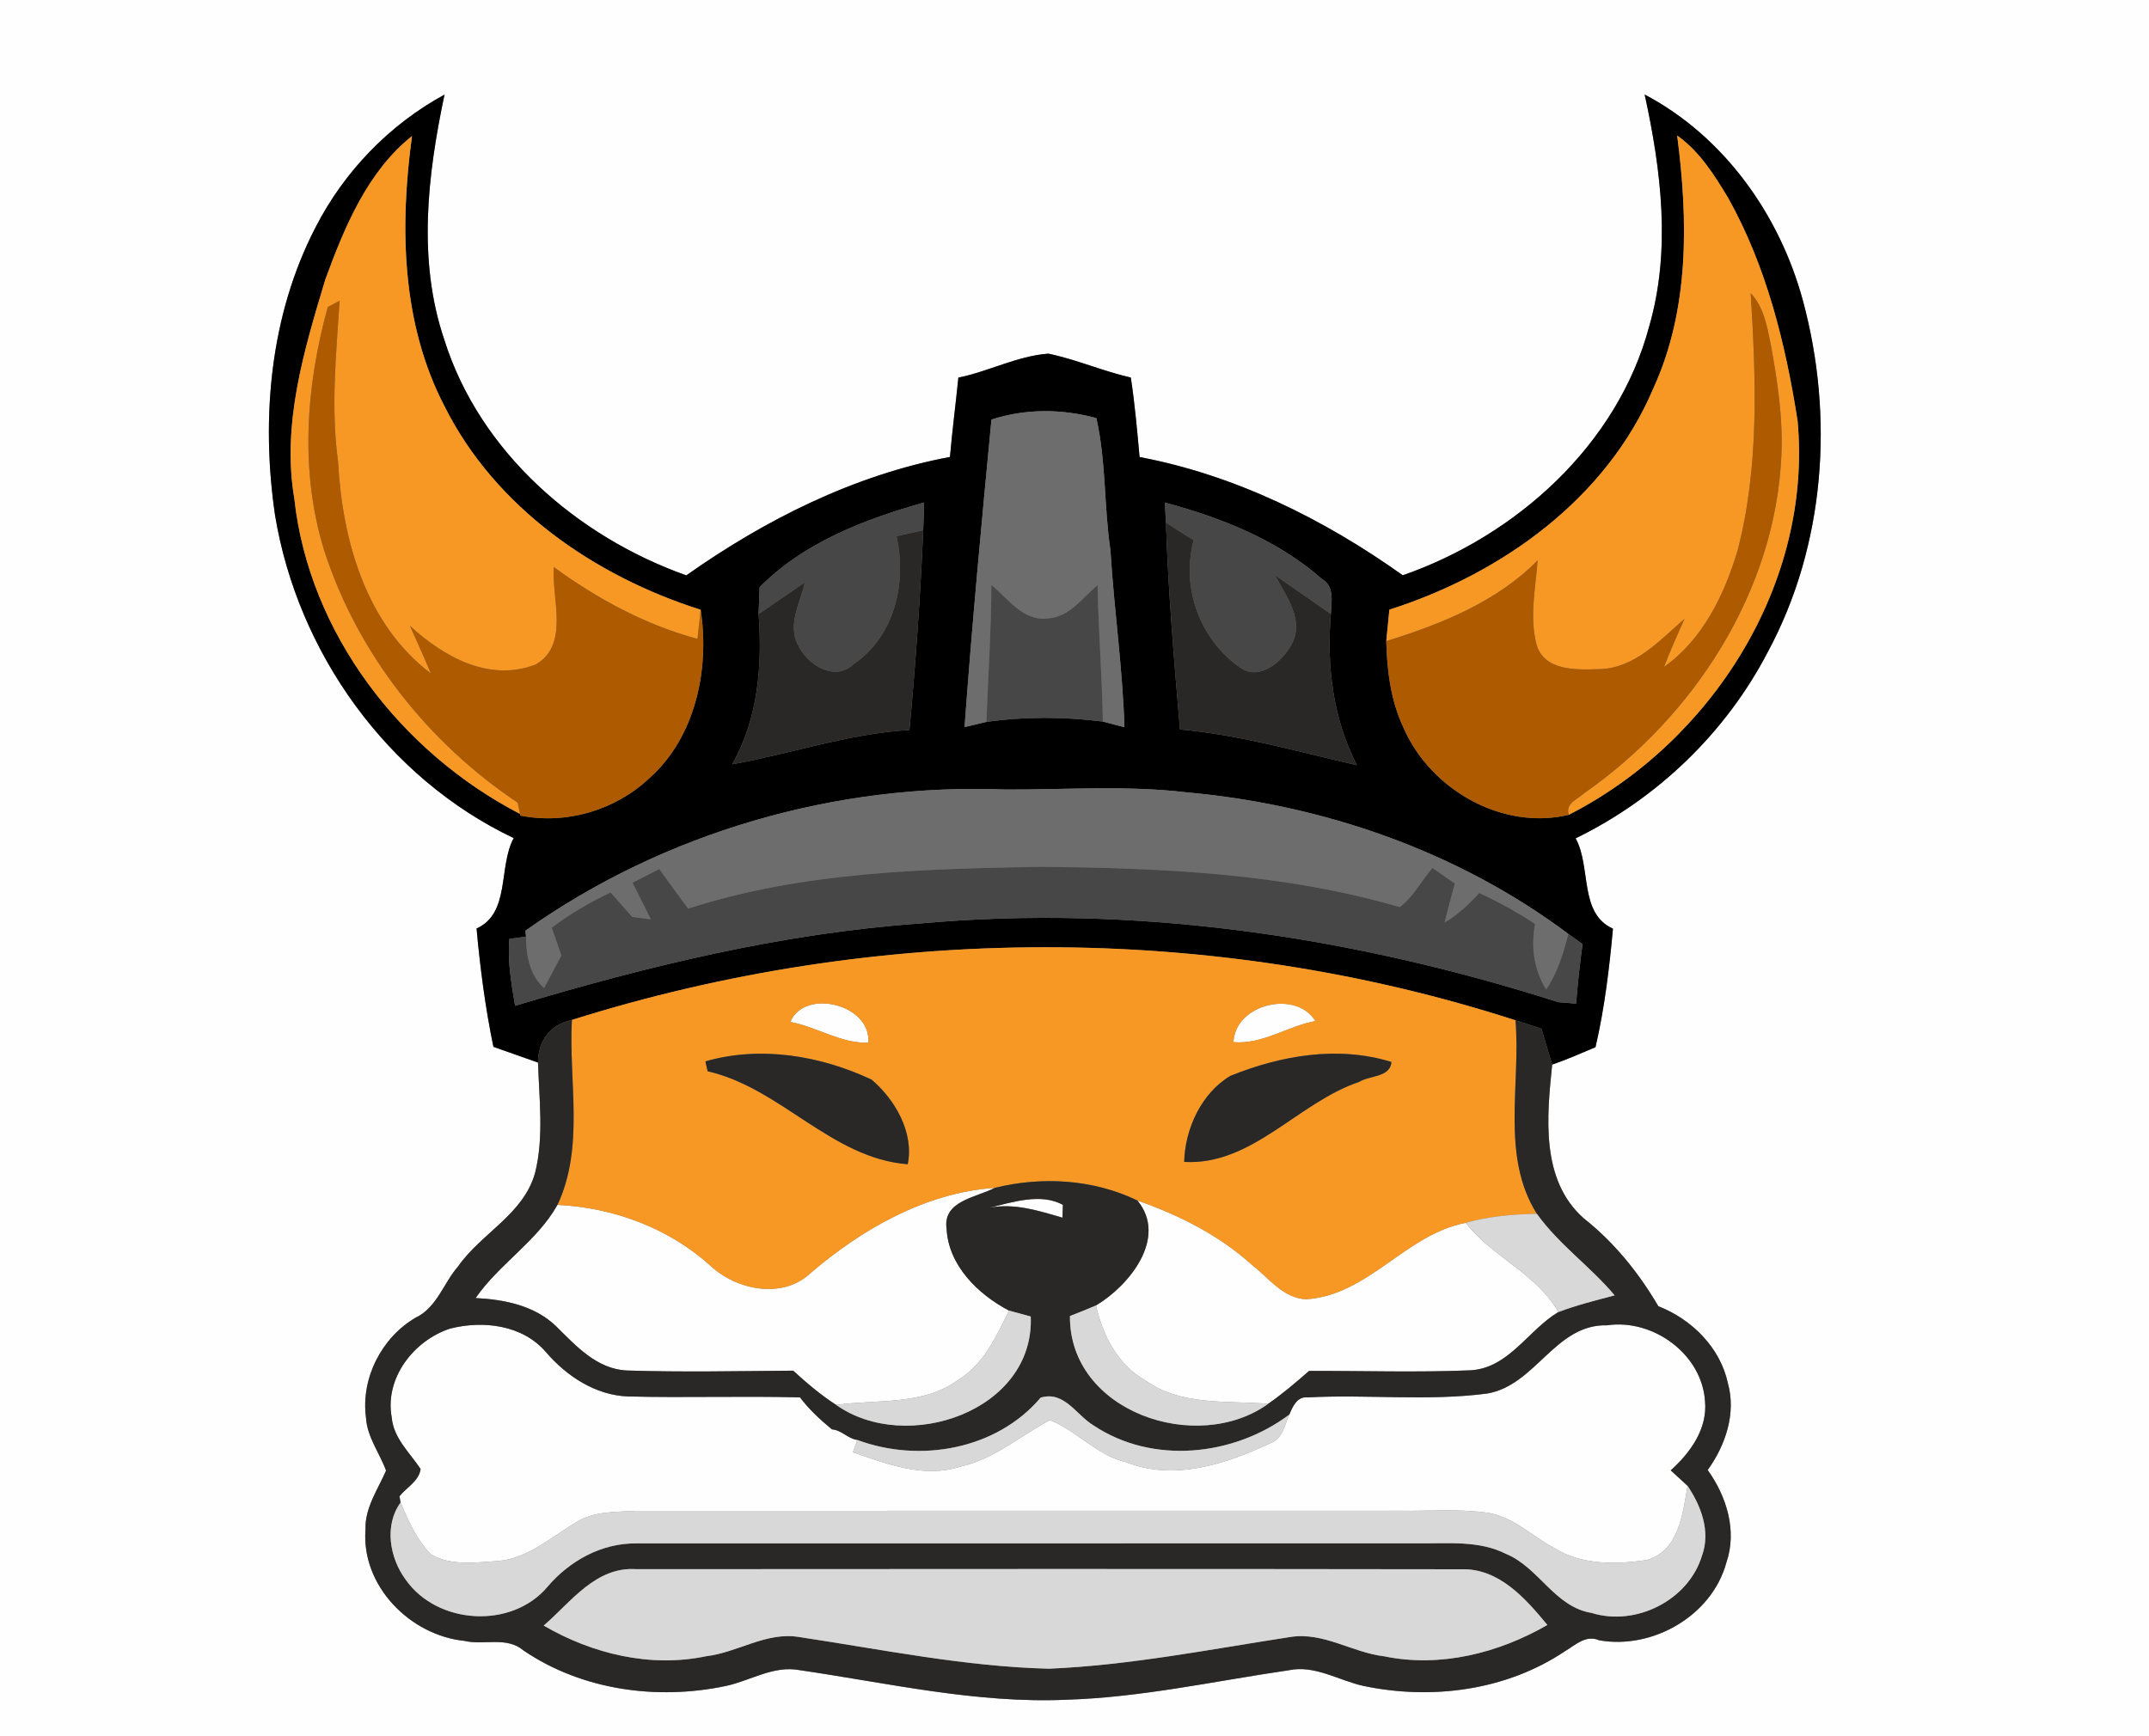 <?xml version="1.0" encoding="UTF-8" ?>
<!DOCTYPE svg PUBLIC "-//W3C//DTD SVG 1.1//EN" "http://www.w3.org/Graphics/SVG/1.1/DTD/svg11.dtd">
<svg width="250pt" height="202pt" viewBox="0 0 250 202" version="1.1" xmlns="http://www.w3.org/2000/svg">
<rect x="0" y="0" width="250" height="202" fill="#808080" stroke="none"/>
<g id="#fefefeff">
<path fill="#fefefe" opacity="1.00" d=" M 0.00 0.00 L 250.00 0.00 L 250.00 202.00 L 0.00 202.00 L 0.00 0.00 M 36.71 26.45 C 31.41 36.68 30.34 48.69 32.00 59.97 C 34.64 75.94 45.06 90.53 59.76 97.52 C 57.95 100.84 59.40 106.25 55.44 108.04 C 55.86 112.65 56.46 117.27 57.40 121.81 C 59.14 122.41 60.86 123.04 62.59 123.64 C 62.72 127.90 63.29 132.29 62.25 136.47 C 60.91 141.30 56.01 143.47 53.30 147.35 C 51.58 149.31 50.84 152.15 48.34 153.33 C 44.38 155.65 41.96 160.40 42.58 164.97 C 42.71 167.22 44.16 169.06 44.91 171.12 C 43.95 173.34 42.44 175.44 42.52 177.97 C 42.01 184.51 47.69 190.28 54.02 190.93 C 56.30 191.47 58.94 190.38 60.89 192.04 C 67.71 196.68 76.45 197.86 84.43 196.18 C 87.30 195.57 90.00 193.75 93.05 194.34 C 103.34 195.84 113.61 198.24 124.08 197.78 C 132.77 197.51 141.28 195.61 149.86 194.36 C 152.95 193.69 155.70 195.53 158.61 196.17 C 166.53 197.84 175.22 196.72 182.03 192.15 C 183.24 191.45 184.47 190.18 186.03 190.86 C 192.23 191.97 199.15 188.02 200.83 181.83 C 202.11 178.13 200.86 174.12 198.66 171.05 C 200.73 168.18 201.99 164.46 201.01 160.95 C 200.12 156.79 196.80 153.51 192.92 151.99 C 190.64 148.10 187.79 144.57 184.25 141.77 C 179.19 137.31 179.95 129.90 180.57 123.88 C 182.28 123.28 183.94 122.56 185.61 121.85 C 186.66 117.33 187.22 112.68 187.64 108.06 C 183.66 106.27 185.14 100.89 183.30 97.55 C 192.81 92.91 200.78 85.25 205.66 75.85 C 212.34 63.44 213.39 48.45 209.73 34.95 C 207.03 24.99 200.56 15.87 191.33 11.00 C 193.26 19.85 194.41 29.14 191.85 38.00 C 188.16 51.79 176.39 62.34 163.19 66.94 C 154.04 60.42 143.66 55.27 132.57 53.18 C 132.29 50.09 132.02 47.00 131.55 43.93 C 128.30 43.19 125.22 41.83 121.96 41.15 C 118.34 41.42 115.03 43.22 111.49 43.94 C 111.18 47.02 110.78 50.09 110.51 53.17 C 99.39 55.26 89.03 60.46 79.84 66.95 C 67.18 62.45 55.81 52.62 51.69 39.54 C 48.55 30.28 49.74 20.37 51.71 11.01 C 45.31 14.49 40.03 19.96 36.71 26.45 Z" />
<path fill="#fefefe" opacity="1.00" d=" M 91.94 118.91 C 93.56 114.98 101.36 116.82 101.02 121.33 C 97.81 121.43 95.04 119.49 91.94 118.91 Z" />
<path fill="#fefefe" opacity="1.00" d=" M 143.49 121.26 C 143.72 116.75 150.84 115.17 153.02 118.81 C 149.79 119.40 146.85 121.56 143.49 121.26 Z" />
<path fill="#fefefe" opacity="1.00" d=" M 94.24 148.18 C 100.27 143.01 107.67 138.77 115.72 138.22 C 113.56 139.36 109.65 139.71 110.12 142.99 C 110.35 147.27 113.78 150.61 117.38 152.50 C 115.92 155.46 114.47 158.70 111.54 160.51 C 107.43 163.59 102.06 162.79 97.28 163.48 C 95.48 162.32 93.85 160.93 92.27 159.49 C 85.82 159.54 79.37 159.68 72.92 159.47 C 69.45 159.31 67.00 156.61 64.71 154.34 C 62.21 151.91 58.69 151.21 55.33 151.04 C 58.09 147.05 62.46 144.46 64.85 140.20 C 71.37 140.51 77.79 142.89 82.66 147.29 C 85.68 150.11 91.01 151.20 94.24 148.18 Z" />
<path fill="#fefefe" opacity="1.00" d=" M 115.06 140.54 C 117.77 139.89 121.09 138.78 123.65 140.20 C 123.64 140.57 123.62 141.31 123.60 141.69 C 120.82 140.88 117.99 139.96 115.06 140.54 Z" />
<path fill="#fefefe" opacity="1.00" d=" M 132.32 139.69 C 137.18 141.39 141.87 143.75 145.71 147.24 C 147.64 148.74 149.31 151.09 151.97 151.18 C 159.21 150.70 163.50 143.64 170.50 142.29 C 173.62 146.28 178.74 148.18 181.29 152.67 C 177.76 154.77 175.54 159.20 171.05 159.45 C 164.80 159.71 158.54 159.50 152.29 159.52 C 150.76 160.86 149.21 162.18 147.53 163.35 C 142.73 162.95 137.42 163.61 133.27 160.64 C 130.05 158.82 128.28 155.40 127.50 151.90 C 131.38 149.59 135.88 144.02 132.32 139.69 Z" />
<path fill="#fefefe" opacity="1.00" d=" M 52.34 154.60 C 56.20 153.61 60.82 154.16 63.54 157.36 C 65.93 160.14 69.29 162.35 73.05 162.49 C 79.72 162.66 86.40 162.42 93.07 162.60 C 94.12 164.01 95.43 165.20 96.78 166.32 C 97.91 166.40 98.62 167.40 99.73 167.55 C 99.60 167.91 99.35 168.62 99.22 168.98 C 103.18 170.35 107.50 172.03 111.70 170.66 C 115.64 169.82 118.68 167.05 122.16 165.24 C 125.29 166.51 127.63 169.37 131.04 170.15 C 136.60 172.36 142.66 170.34 147.78 167.93 C 149.23 167.41 149.44 165.82 149.99 164.60 C 150.37 163.68 150.90 162.47 152.11 162.60 C 159.06 162.23 166.10 163.06 173.01 162.15 C 178.67 161.19 180.92 154.04 186.97 154.21 C 192.31 153.43 197.99 157.56 198.35 163.03 C 198.66 166.25 196.64 169.04 194.36 171.09 C 195.01 171.69 195.66 172.29 196.32 172.89 C 195.76 176.10 195.33 180.40 191.63 181.51 C 188.02 182.07 184.00 182.12 180.79 180.12 C 178.23 178.74 176.02 176.49 173.05 176.02 C 169.73 175.56 166.37 175.83 163.03 175.79 C 133.36 175.79 103.68 175.79 74.01 175.80 C 71.68 175.94 69.14 175.82 67.08 177.10 C 64.18 178.80 61.51 181.30 58.02 181.63 C 55.42 181.80 52.46 182.25 50.12 180.85 C 48.47 179.18 47.51 176.96 46.60 174.84 L 46.47 174.11 C 47.28 173.08 48.75 172.34 48.93 170.93 C 47.66 169.02 45.78 167.35 45.57 164.93 C 44.73 160.36 48.12 156.00 52.34 154.60 Z" />
</g>
<g id="#000000ff">
<path fill="#000000" opacity="1.00" d=" M 36.71 26.45 C 40.03 19.96 45.31 14.49 51.71 11.01 C 49.74 20.37 48.55 30.28 51.69 39.54 C 55.81 52.62 67.18 62.45 79.84 66.95 C 89.03 60.46 99.39 55.26 110.51 53.17 C 110.78 50.09 111.18 47.02 111.49 43.94 C 115.03 43.22 118.34 41.42 121.96 41.15 C 125.22 41.83 128.30 43.19 131.55 43.93 C 132.02 47.00 132.29 50.09 132.57 53.18 C 143.66 55.27 154.04 60.42 163.19 66.94 C 176.39 62.34 188.16 51.79 191.85 38.00 C 194.41 29.14 193.26 19.85 191.33 11.00 C 200.56 15.87 207.03 24.99 209.73 34.95 C 213.39 48.45 212.34 63.44 205.66 75.85 C 200.78 85.25 192.81 92.91 183.30 97.55 C 185.14 100.89 183.66 106.27 187.64 108.06 C 187.22 112.68 186.66 117.33 185.61 121.85 C 183.94 122.56 182.28 123.28 180.57 123.88 C 180.16 122.48 179.74 121.09 179.32 119.70 C 178.31 119.37 177.30 119.05 176.30 118.72 C 140.88 107.28 101.99 107.51 66.53 118.68 C 64.04 119.18 62.58 121.12 62.59 123.64 C 60.86 123.04 59.14 122.41 57.40 121.81 C 56.46 117.27 55.86 112.65 55.44 108.04 C 59.40 106.25 57.95 100.84 59.76 97.52 C 45.06 90.53 34.64 75.94 32.00 59.97 C 30.34 48.69 31.41 36.68 36.71 26.45 M 37.85 32.51 C 35.37 40.73 32.76 49.37 34.24 58.02 C 35.95 73.71 46.68 87.55 60.50 94.71 L 60.54 94.90 C 65.86 95.97 71.56 94.28 75.51 90.58 C 80.92 85.78 82.57 77.86 81.51 70.95 C 69.19 67.05 57.60 59.06 51.71 47.27 C 46.69 37.62 46.49 26.38 47.93 15.83 C 42.73 19.98 40.08 26.43 37.85 32.51 M 195.11 15.77 C 196.39 25.58 196.55 35.96 192.36 45.14 C 186.92 58.03 174.66 66.79 161.63 70.94 C 161.54 71.86 161.36 73.69 161.27 74.60 C 161.35 78.07 161.80 81.59 163.31 84.76 C 166.45 91.89 174.78 96.66 182.50 94.81 C 199.15 86.31 210.86 67.92 209.12 48.97 C 207.72 40.01 205.50 31.00 201.04 23.03 C 199.43 20.35 197.70 17.60 195.11 15.77 M 115.34 48.82 C 114.20 60.74 113.08 72.66 112.21 84.60 C 112.84 84.45 114.12 84.15 114.75 84.00 C 119.25 83.36 123.80 83.39 128.30 83.96 C 128.93 84.13 130.18 84.46 130.81 84.62 C 130.60 77.73 129.60 70.90 129.18 64.02 C 128.42 58.92 128.69 53.69 127.54 48.65 C 123.49 47.56 119.35 47.53 115.34 48.82 M 88.37 68.33 C 88.34 69.11 88.28 70.67 88.25 71.45 C 88.70 77.43 88.19 83.62 85.18 88.93 C 92.06 87.70 98.75 85.35 105.80 84.94 C 106.51 77.21 107.07 69.46 107.40 61.70 C 107.43 60.89 107.48 59.28 107.51 58.47 C 100.59 60.42 93.50 63.12 88.37 68.33 M 135.51 58.48 C 135.54 59.06 135.61 60.23 135.64 60.81 C 135.90 68.85 136.59 76.87 137.27 84.88 C 144.28 85.51 151.03 87.47 157.86 89.04 C 155.06 83.62 154.32 77.48 154.82 71.45 C 154.89 70.02 155.27 68.20 153.76 67.35 C 148.61 62.82 142.06 60.23 135.51 58.48 M 61.13 108.29 L 61.19 108.98 C 60.70 109.05 59.74 109.18 59.26 109.25 C 59.02 111.86 59.50 114.46 59.92 117.03 C 75.26 112.43 90.94 108.60 106.98 107.46 C 132.03 105.17 157.40 108.98 181.28 116.61 C 181.80 116.65 182.84 116.74 183.35 116.78 C 183.54 114.46 183.79 112.15 184.10 109.85 C 183.68 109.55 182.86 108.96 182.45 108.67 C 169.59 99.04 153.92 93.62 137.99 92.19 C 131.02 91.37 124.00 91.89 117.01 91.87 C 97.28 91.07 77.25 96.85 61.13 108.29 Z" />
</g>
<g id="#f89824ff">
<path fill="#f89824" opacity="1.00" d=" M 37.85 32.51 C 40.08 26.43 42.73 19.98 47.93 15.83 C 46.49 26.38 46.69 37.62 51.71 47.27 C 57.60 59.06 69.19 67.05 81.51 70.95 C 81.42 71.80 81.23 73.50 81.14 74.34 C 75.05 72.70 69.49 69.67 64.42 65.98 C 64.16 69.64 66.29 75.06 62.30 77.33 C 56.86 79.40 51.60 76.41 47.68 72.81 C 48.51 74.65 49.34 76.49 50.12 78.35 C 42.55 72.65 39.81 62.78 39.33 53.72 C 38.47 47.48 39.11 41.23 39.51 34.99 L 38.13 35.73 C 35.59 44.93 34.85 54.87 37.73 64.10 C 41.59 76.06 49.80 86.43 60.22 93.40 C 60.29 93.73 60.43 94.38 60.50 94.71 C 46.68 87.55 35.95 73.71 34.24 58.02 C 32.76 49.37 35.37 40.73 37.85 32.51 Z" />
<path fill="#f89824" opacity="1.00" d=" M 195.11 15.77 C 197.70 17.60 199.43 20.35 201.04 23.03 C 205.50 31.00 207.72 40.01 209.12 48.97 C 210.86 67.92 199.15 86.31 182.50 94.81 C 182.08 93.46 183.55 93.00 184.29 92.30 C 197.08 83.38 206.55 68.78 207.24 52.96 C 207.43 48.64 206.78 44.33 206.00 40.09 C 205.57 37.98 205.20 35.73 203.66 34.11 C 204.28 44.10 204.68 54.30 202.13 64.09 C 200.59 69.22 198.07 74.43 193.58 77.60 C 194.32 75.71 195.13 73.85 195.97 72.00 C 193.08 74.50 190.17 77.79 186.03 77.86 C 183.43 77.95 179.63 78.11 178.74 74.96 C 177.92 71.76 178.64 68.43 178.88 65.20 C 174.10 70.04 167.66 72.62 161.27 74.60 C 161.36 73.69 161.54 71.86 161.63 70.94 C 174.66 66.79 186.92 58.03 192.36 45.14 C 196.55 35.96 196.39 25.58 195.11 15.77 Z" />
<path fill="#f89824" opacity="1.00" d=" M 66.53 118.68 C 101.99 107.51 140.88 107.28 176.30 118.72 C 176.94 126.18 174.56 134.52 178.79 141.24 C 176.00 141.29 173.20 141.53 170.50 142.29 C 163.50 143.64 159.21 150.70 151.97 151.18 C 149.31 151.09 147.64 148.74 145.71 147.24 C 141.87 143.75 137.18 141.39 132.32 139.69 C 127.19 137.21 121.22 136.86 115.72 138.22 C 107.67 138.77 100.27 143.01 94.24 148.18 C 91.01 151.20 85.68 150.11 82.66 147.29 C 77.79 142.89 71.37 140.51 64.85 140.20 C 68.02 133.47 66.14 125.83 66.53 118.68 M 91.94 118.91 C 95.04 119.49 97.81 121.43 101.02 121.33 C 101.36 116.82 93.56 114.98 91.94 118.91 M 143.49 121.26 C 146.85 121.56 149.79 119.40 153.02 118.81 C 150.84 115.17 143.72 116.75 143.49 121.26 M 82.06 123.50 C 82.13 123.79 82.26 124.37 82.32 124.65 C 90.85 126.60 96.73 134.79 105.60 135.47 C 106.35 131.79 104.13 127.94 101.39 125.62 C 95.43 122.83 88.49 121.65 82.06 123.50 M 143.15 125.18 C 139.76 127.18 137.85 131.36 137.76 135.20 C 145.65 135.65 151.03 128.26 158.11 125.89 C 159.33 125.12 161.74 125.38 161.87 123.57 C 155.66 121.65 149.05 122.80 143.15 125.18 Z" />
</g>
<g id="#ae5a01ff">
<path fill="#ae5a01" opacity="1.00" d=" M 203.66 34.11 C 205.20 35.73 205.57 37.98 206.00 40.09 C 206.78 44.33 207.43 48.64 207.24 52.96 C 206.55 68.78 197.08 83.38 184.29 92.30 C 183.55 93.00 182.08 93.46 182.50 94.81 C 174.78 96.66 166.45 91.89 163.31 84.76 C 161.80 81.59 161.35 78.07 161.27 74.60 C 167.66 72.62 174.10 70.04 178.88 65.20 C 178.64 68.43 177.92 71.76 178.74 74.96 C 179.63 78.11 183.43 77.95 186.03 77.86 C 190.17 77.79 193.08 74.50 195.97 72.00 C 195.13 73.85 194.32 75.71 193.58 77.60 C 198.07 74.43 200.59 69.22 202.13 64.09 C 204.68 54.30 204.28 44.10 203.66 34.11 Z" />
<path fill="#ae5a01" opacity="1.00" d=" M 38.13 35.73 L 39.51 34.99 C 39.11 41.23 38.47 47.48 39.33 53.72 C 39.81 62.78 42.55 72.65 50.12 78.35 C 49.34 76.49 48.51 74.65 47.68 72.81 C 51.60 76.41 56.86 79.40 62.30 77.33 C 66.29 75.06 64.16 69.64 64.42 65.98 C 69.49 69.67 75.05 72.70 81.14 74.34 C 81.23 73.50 81.42 71.80 81.51 70.95 C 82.57 77.86 80.92 85.78 75.51 90.58 C 71.56 94.28 65.86 95.97 60.54 94.90 L 60.50 94.71 C 60.43 94.38 60.29 93.73 60.22 93.40 C 49.80 86.43 41.59 76.06 37.73 64.10 C 34.85 54.87 35.59 44.93 38.13 35.73 Z" />
</g>
<g id="#6d6d6dff">
<path fill="#6d6d6d" opacity="1.00" d=" M 115.34 48.82 C 119.35 47.53 123.49 47.56 127.54 48.65 C 128.69 53.69 128.42 58.92 129.18 64.02 C 129.60 70.90 130.60 77.73 130.81 84.62 C 130.18 84.46 128.93 84.13 128.30 83.96 C 128.21 78.67 127.78 73.39 127.69 68.09 C 125.94 69.54 124.43 71.78 121.98 71.95 C 119.08 72.38 117.29 69.68 115.33 68.06 C 115.31 73.38 114.95 78.69 114.75 84.00 C 114.12 84.15 112.84 84.45 112.21 84.60 C 113.08 72.66 114.20 60.74 115.34 48.82 Z" />
<path fill="#6d6d6d" opacity="1.00" d=" M 61.13 108.29 C 77.25 96.85 97.28 91.07 117.01 91.87 C 124.00 91.89 131.02 91.37 137.99 92.19 C 153.92 93.62 169.59 99.04 182.45 108.67 C 181.88 110.93 181.19 113.19 179.87 115.14 C 178.43 112.82 178.08 110.16 178.58 107.51 C 176.50 106.14 174.33 104.94 172.08 103.91 C 170.89 105.23 169.58 106.45 168.05 107.36 C 168.42 105.83 168.82 104.32 169.25 102.80 C 168.38 102.20 167.51 101.60 166.64 101.00 C 165.36 102.50 164.41 104.35 162.84 105.55 C 149.26 101.59 135.01 100.99 120.95 100.86 C 107.22 101.11 93.24 101.46 80.05 105.73 C 78.92 104.20 77.80 102.67 76.70 101.12 C 75.66 101.66 74.62 102.19 73.58 102.72 C 74.29 104.13 75.00 105.55 75.72 106.98 C 75.17 106.90 74.08 106.76 73.54 106.69 C 72.70 105.74 71.87 104.80 71.04 103.85 C 68.62 104.99 66.30 106.33 64.19 107.95 C 64.56 109.03 64.93 110.10 65.31 111.18 C 64.64 112.44 63.96 113.71 63.29 114.98 C 61.60 113.42 61.21 111.18 61.19 108.98 L 61.13 108.29 Z" />
</g>
<g id="#474747ff">
<path fill="#474747" opacity="1.00" d=" M 88.37 68.33 C 93.50 63.12 100.59 60.42 107.51 58.47 C 107.48 59.28 107.43 60.89 107.40 61.70 C 106.62 61.87 105.07 62.22 104.30 62.39 C 105.49 67.83 104.11 74.01 99.30 77.28 C 97.10 79.38 93.92 77.36 92.85 75.08 C 91.56 72.71 93.11 70.12 93.63 67.76 C 91.84 69.00 90.05 70.23 88.25 71.45 C 88.28 70.67 88.34 69.11 88.37 68.33 Z" />
<path fill="#474747" opacity="1.00" d=" M 135.51 58.48 C 142.06 60.23 148.61 62.82 153.76 67.35 C 155.27 68.20 154.89 70.02 154.82 71.45 C 152.67 69.94 150.50 68.43 148.33 66.94 C 149.61 69.38 151.85 72.24 150.21 75.06 C 149.15 76.98 146.58 79.23 144.34 77.73 C 139.60 74.48 137.38 68.42 138.86 62.86 C 137.78 62.19 136.70 61.52 135.64 60.81 C 135.61 60.23 135.54 59.06 135.51 58.48 Z" />
<path fill="#474747" opacity="1.00" d=" M 115.33 68.06 C 117.29 69.68 119.08 72.38 121.98 71.95 C 124.43 71.78 125.94 69.54 127.69 68.09 C 127.78 73.39 128.21 78.67 128.30 83.96 C 123.80 83.39 119.25 83.36 114.75 84.00 C 114.95 78.69 115.31 73.38 115.33 68.06 Z" />
<path fill="#474747" opacity="1.00" d=" M 73.58 102.72 C 74.62 102.19 75.66 101.66 76.70 101.12 C 77.80 102.67 78.92 104.20 80.05 105.73 C 93.24 101.46 107.22 101.11 120.95 100.86 C 135.01 100.99 149.26 101.59 162.84 105.55 C 164.41 104.35 165.36 102.50 166.64 101.00 C 167.51 101.60 168.38 102.20 169.25 102.80 C 168.82 104.32 168.42 105.83 168.05 107.36 C 169.58 106.45 170.89 105.23 172.08 103.91 C 174.33 104.94 176.50 106.14 178.58 107.51 C 178.08 110.16 178.43 112.82 179.87 115.14 C 181.19 113.19 181.88 110.93 182.45 108.67 C 182.86 108.96 183.68 109.55 184.10 109.85 C 183.79 112.15 183.54 114.46 183.35 116.78 C 182.84 116.74 181.80 116.65 181.28 116.61 C 157.40 108.98 132.03 105.17 106.98 107.46 C 90.94 108.60 75.26 112.43 59.92 117.03 C 59.50 114.46 59.02 111.86 59.26 109.25 C 59.74 109.18 60.70 109.05 61.19 108.98 C 61.21 111.18 61.60 113.42 63.29 114.98 C 63.96 113.71 64.64 112.44 65.31 111.18 C 64.93 110.10 64.56 109.03 64.19 107.95 C 66.30 106.33 68.62 104.99 71.04 103.85 C 71.87 104.80 72.70 105.74 73.54 106.69 C 74.08 106.76 75.17 106.90 75.72 106.98 C 75.00 105.55 74.29 104.13 73.58 102.72 Z" />
</g>
<g id="#292827ff">
<path fill="#292827" opacity="1.00" d=" M 135.64 60.81 C 136.70 61.52 137.78 62.19 138.86 62.86 C 137.38 68.42 139.60 74.48 144.34 77.73 C 146.58 79.23 149.15 76.98 150.21 75.06 C 151.85 72.24 149.61 69.38 148.33 66.94 C 150.50 68.43 152.67 69.94 154.82 71.45 C 154.32 77.48 155.06 83.62 157.86 89.04 C 151.03 87.47 144.28 85.51 137.27 84.88 C 136.59 76.87 135.90 68.85 135.64 60.81 Z" />
<path fill="#292827" opacity="1.00" d=" M 104.30 62.39 C 105.07 62.22 106.62 61.87 107.40 61.70 C 107.07 69.46 106.51 77.21 105.80 84.94 C 98.75 85.35 92.06 87.70 85.18 88.93 C 88.19 83.62 88.70 77.43 88.25 71.45 C 90.05 70.23 91.84 69.00 93.63 67.76 C 93.11 70.12 91.56 72.71 92.85 75.08 C 93.92 77.36 97.10 79.38 99.30 77.28 C 104.11 74.01 105.49 67.83 104.30 62.39 Z" />
<path fill="#292827" opacity="1.00" d=" M 62.59 123.64 C 62.58 121.12 64.04 119.18 66.53 118.68 C 66.14 125.83 68.02 133.47 64.85 140.20 C 62.46 144.46 58.09 147.05 55.33 151.04 C 58.69 151.21 62.21 151.91 64.71 154.34 C 67.00 156.61 69.45 159.31 72.92 159.47 C 79.37 159.68 85.82 159.54 92.27 159.49 C 93.85 160.93 95.48 162.32 97.28 163.48 C 105.43 169.25 120.36 164.22 119.91 153.19 C 119.27 153.02 118.01 152.67 117.38 152.50 C 113.78 150.61 110.35 147.27 110.12 142.99 C 109.65 139.71 113.56 139.36 115.72 138.22 C 121.22 136.86 127.19 137.21 132.32 139.69 C 135.88 144.02 131.38 149.59 127.50 151.90 C 126.50 152.33 125.49 152.74 124.47 153.13 C 124.37 164.28 139.23 169.32 147.53 163.35 C 149.21 162.18 150.76 160.86 152.29 159.52 C 158.54 159.50 164.80 159.71 171.05 159.45 C 175.54 159.20 177.76 154.77 181.29 152.67 C 183.42 151.86 185.64 151.31 187.84 150.73 C 185.02 147.37 181.35 144.82 178.79 141.24 C 174.56 134.52 176.94 126.18 176.30 118.72 C 177.30 119.05 178.31 119.37 179.32 119.70 C 179.74 121.09 180.16 122.48 180.57 123.88 C 179.95 129.90 179.19 137.31 184.25 141.77 C 187.79 144.57 190.64 148.10 192.92 151.99 C 196.80 153.51 200.12 156.79 201.01 160.95 C 201.99 164.46 200.73 168.18 198.66 171.05 C 200.86 174.12 202.11 178.13 200.83 181.83 C 199.15 188.02 192.23 191.97 186.03 190.86 C 184.47 190.18 183.24 191.45 182.03 192.15 C 175.22 196.72 166.53 197.84 158.61 196.17 C 155.70 195.53 152.95 193.69 149.86 194.36 C 141.28 195.61 132.77 197.51 124.08 197.78 C 113.61 198.24 103.34 195.84 93.05 194.34 C 90.00 193.75 87.30 195.57 84.43 196.18 C 76.45 197.86 67.71 196.68 60.89 192.04 C 58.94 190.38 56.30 191.47 54.02 190.93 C 47.69 190.28 42.01 184.51 42.52 177.97 C 42.44 175.44 43.95 173.34 44.91 171.12 C 44.16 169.06 42.71 167.22 42.58 164.97 C 41.96 160.40 44.38 155.65 48.34 153.33 C 50.84 152.15 51.58 149.31 53.30 147.35 C 56.01 143.47 60.91 141.30 62.25 136.47 C 63.29 132.29 62.72 127.90 62.59 123.64 M 115.06 140.54 C 117.99 139.96 120.82 140.88 123.60 141.69 C 123.62 141.31 123.64 140.57 123.65 140.20 C 121.09 138.78 117.77 139.89 115.06 140.54 M 52.34 154.60 C 48.12 156.00 44.73 160.36 45.57 164.93 C 45.78 167.35 47.66 169.02 48.93 170.93 C 48.75 172.34 47.28 173.08 46.47 174.11 L 46.60 174.84 C 44.67 177.48 45.33 181.29 47.19 183.80 C 50.87 189.06 59.52 189.59 63.69 184.64 C 66.25 181.62 70.00 179.54 74.02 179.59 C 104.35 179.57 134.68 179.60 165.01 179.58 C 168.43 179.62 172.04 179.21 175.20 180.81 C 179.02 182.38 180.86 186.99 185.16 187.68 C 190.29 189.28 196.43 186.22 198.00 181.01 C 199.02 178.21 197.90 175.24 196.32 172.89 C 195.66 172.29 195.01 171.69 194.36 171.09 C 196.64 169.04 198.66 166.25 198.35 163.03 C 197.99 157.56 192.31 153.43 186.97 154.21 C 180.92 154.04 178.67 161.19 173.01 162.15 C 166.10 163.06 159.06 162.23 152.11 162.60 C 150.90 162.47 150.37 163.68 149.99 164.60 C 143.51 169.45 134.08 170.45 127.20 165.85 C 125.19 164.64 123.81 161.80 121.06 162.63 C 115.94 168.68 106.99 170.26 99.73 167.55 C 98.62 167.40 97.91 166.40 96.78 166.32 C 95.43 165.20 94.12 164.01 93.07 162.60 C 86.40 162.42 79.72 162.66 73.05 162.49 C 69.29 162.35 65.93 160.14 63.54 157.36 C 60.82 154.16 56.20 153.61 52.34 154.60 M 63.25 189.15 C 68.88 192.44 75.67 194.08 82.14 192.72 C 85.82 192.29 89.13 189.85 92.95 190.48 C 102.62 191.93 112.25 193.93 122.05 194.17 C 131.50 193.76 140.78 191.91 150.10 190.48 C 153.95 189.86 157.32 192.30 161.04 192.73 C 167.54 194.07 174.33 192.36 180.01 189.08 C 177.46 185.99 174.37 182.46 169.98 182.60 C 138.01 182.55 106.03 182.57 74.06 182.59 C 69.29 182.25 66.45 186.40 63.25 189.15 Z" />
<path fill="#292827" opacity="1.00" d=" M 82.06 123.50 C 88.49 121.65 95.43 122.83 101.39 125.62 C 104.13 127.94 106.35 131.79 105.60 135.47 C 96.73 134.79 90.85 126.60 82.32 124.65 C 82.26 124.37 82.13 123.79 82.06 123.50 Z" />
<path fill="#292827" opacity="1.00" d=" M 143.15 125.18 C 149.05 122.80 155.66 121.65 161.87 123.57 C 161.74 125.38 159.33 125.12 158.11 125.89 C 151.03 128.26 145.65 135.65 137.76 135.20 C 137.85 131.36 139.76 127.18 143.15 125.18 Z" />
</g>
<g id="#d8d8d8ff">
<path fill="#d8d8d8" opacity="1.00" d=" M 170.50 142.29 C 173.20 141.53 176.00 141.29 178.79 141.24 C 181.35 144.82 185.02 147.37 187.84 150.73 C 185.64 151.31 183.42 151.86 181.29 152.67 C 178.74 148.18 173.62 146.28 170.50 142.29 Z" />
<path fill="#d8d8d8" opacity="1.00" d=" M 124.47 153.13 C 125.49 152.74 126.50 152.33 127.50 151.90 C 128.28 155.40 130.05 158.82 133.27 160.64 C 137.42 163.61 142.73 162.95 147.53 163.35 C 139.23 169.32 124.37 164.28 124.47 153.13 Z" />
<path fill="#d8d8d8" opacity="1.00" d=" M 117.38 152.50 C 118.01 152.67 119.27 153.02 119.91 153.19 C 120.36 164.22 105.43 169.25 97.28 163.48 C 102.06 162.79 107.43 163.59 111.54 160.51 C 114.47 158.70 115.92 155.46 117.38 152.50 Z" />
<path fill="#d8d8d8" opacity="1.00" d=" M 99.73 167.55 C 106.99 170.26 115.94 168.68 121.06 162.63 C 123.81 161.80 125.19 164.64 127.20 165.85 C 134.08 170.45 143.51 169.45 149.99 164.60 C 149.44 165.82 149.23 167.41 147.78 167.93 C 142.66 170.34 136.60 172.36 131.04 170.15 C 127.63 169.37 125.29 166.51 122.16 165.24 C 118.68 167.05 115.64 169.82 111.70 170.66 C 107.50 172.03 103.18 170.35 99.22 168.98 C 99.35 168.62 99.60 167.91 99.73 167.55 Z" />
<path fill="#d8d8d8" opacity="1.00" d=" M 196.32 172.89 C 197.90 175.24 199.02 178.21 198.00 181.01 C 196.43 186.22 190.29 189.28 185.16 187.68 C 180.86 186.99 179.02 182.38 175.20 180.81 C 172.04 179.21 168.43 179.62 165.01 179.58 C 134.68 179.60 104.35 179.57 74.02 179.59 C 70.00 179.54 66.25 181.62 63.69 184.64 C 59.52 189.59 50.87 189.06 47.19 183.80 C 45.33 181.29 44.67 177.48 46.60 174.84 C 47.51 176.96 48.47 179.18 50.12 180.85 C 52.46 182.25 55.42 181.80 58.02 181.63 C 61.51 181.30 64.18 178.80 67.08 177.10 C 69.14 175.82 71.68 175.94 74.01 175.80 C 103.68 175.79 133.36 175.79 163.03 175.79 C 166.37 175.83 169.73 175.56 173.05 176.02 C 176.02 176.49 178.23 178.74 180.79 180.12 C 184.00 182.12 188.02 182.07 191.63 181.51 C 195.33 180.40 195.76 176.10 196.32 172.89 Z" />
<path fill="#d8d8d8" opacity="1.00" d=" M 63.25 189.15 C 66.45 186.40 69.29 182.25 74.06 182.59 C 106.03 182.57 138.01 182.55 169.98 182.60 C 174.37 182.46 177.46 185.99 180.01 189.08 C 174.33 192.36 167.54 194.07 161.04 192.73 C 157.32 192.30 153.95 189.86 150.10 190.48 C 140.78 191.91 131.50 193.76 122.05 194.17 C 112.25 193.93 102.62 191.93 92.95 190.48 C 89.13 189.85 85.82 192.29 82.14 192.72 C 75.67 194.08 68.88 192.44 63.25 189.15 Z" />
</g>
</svg>
